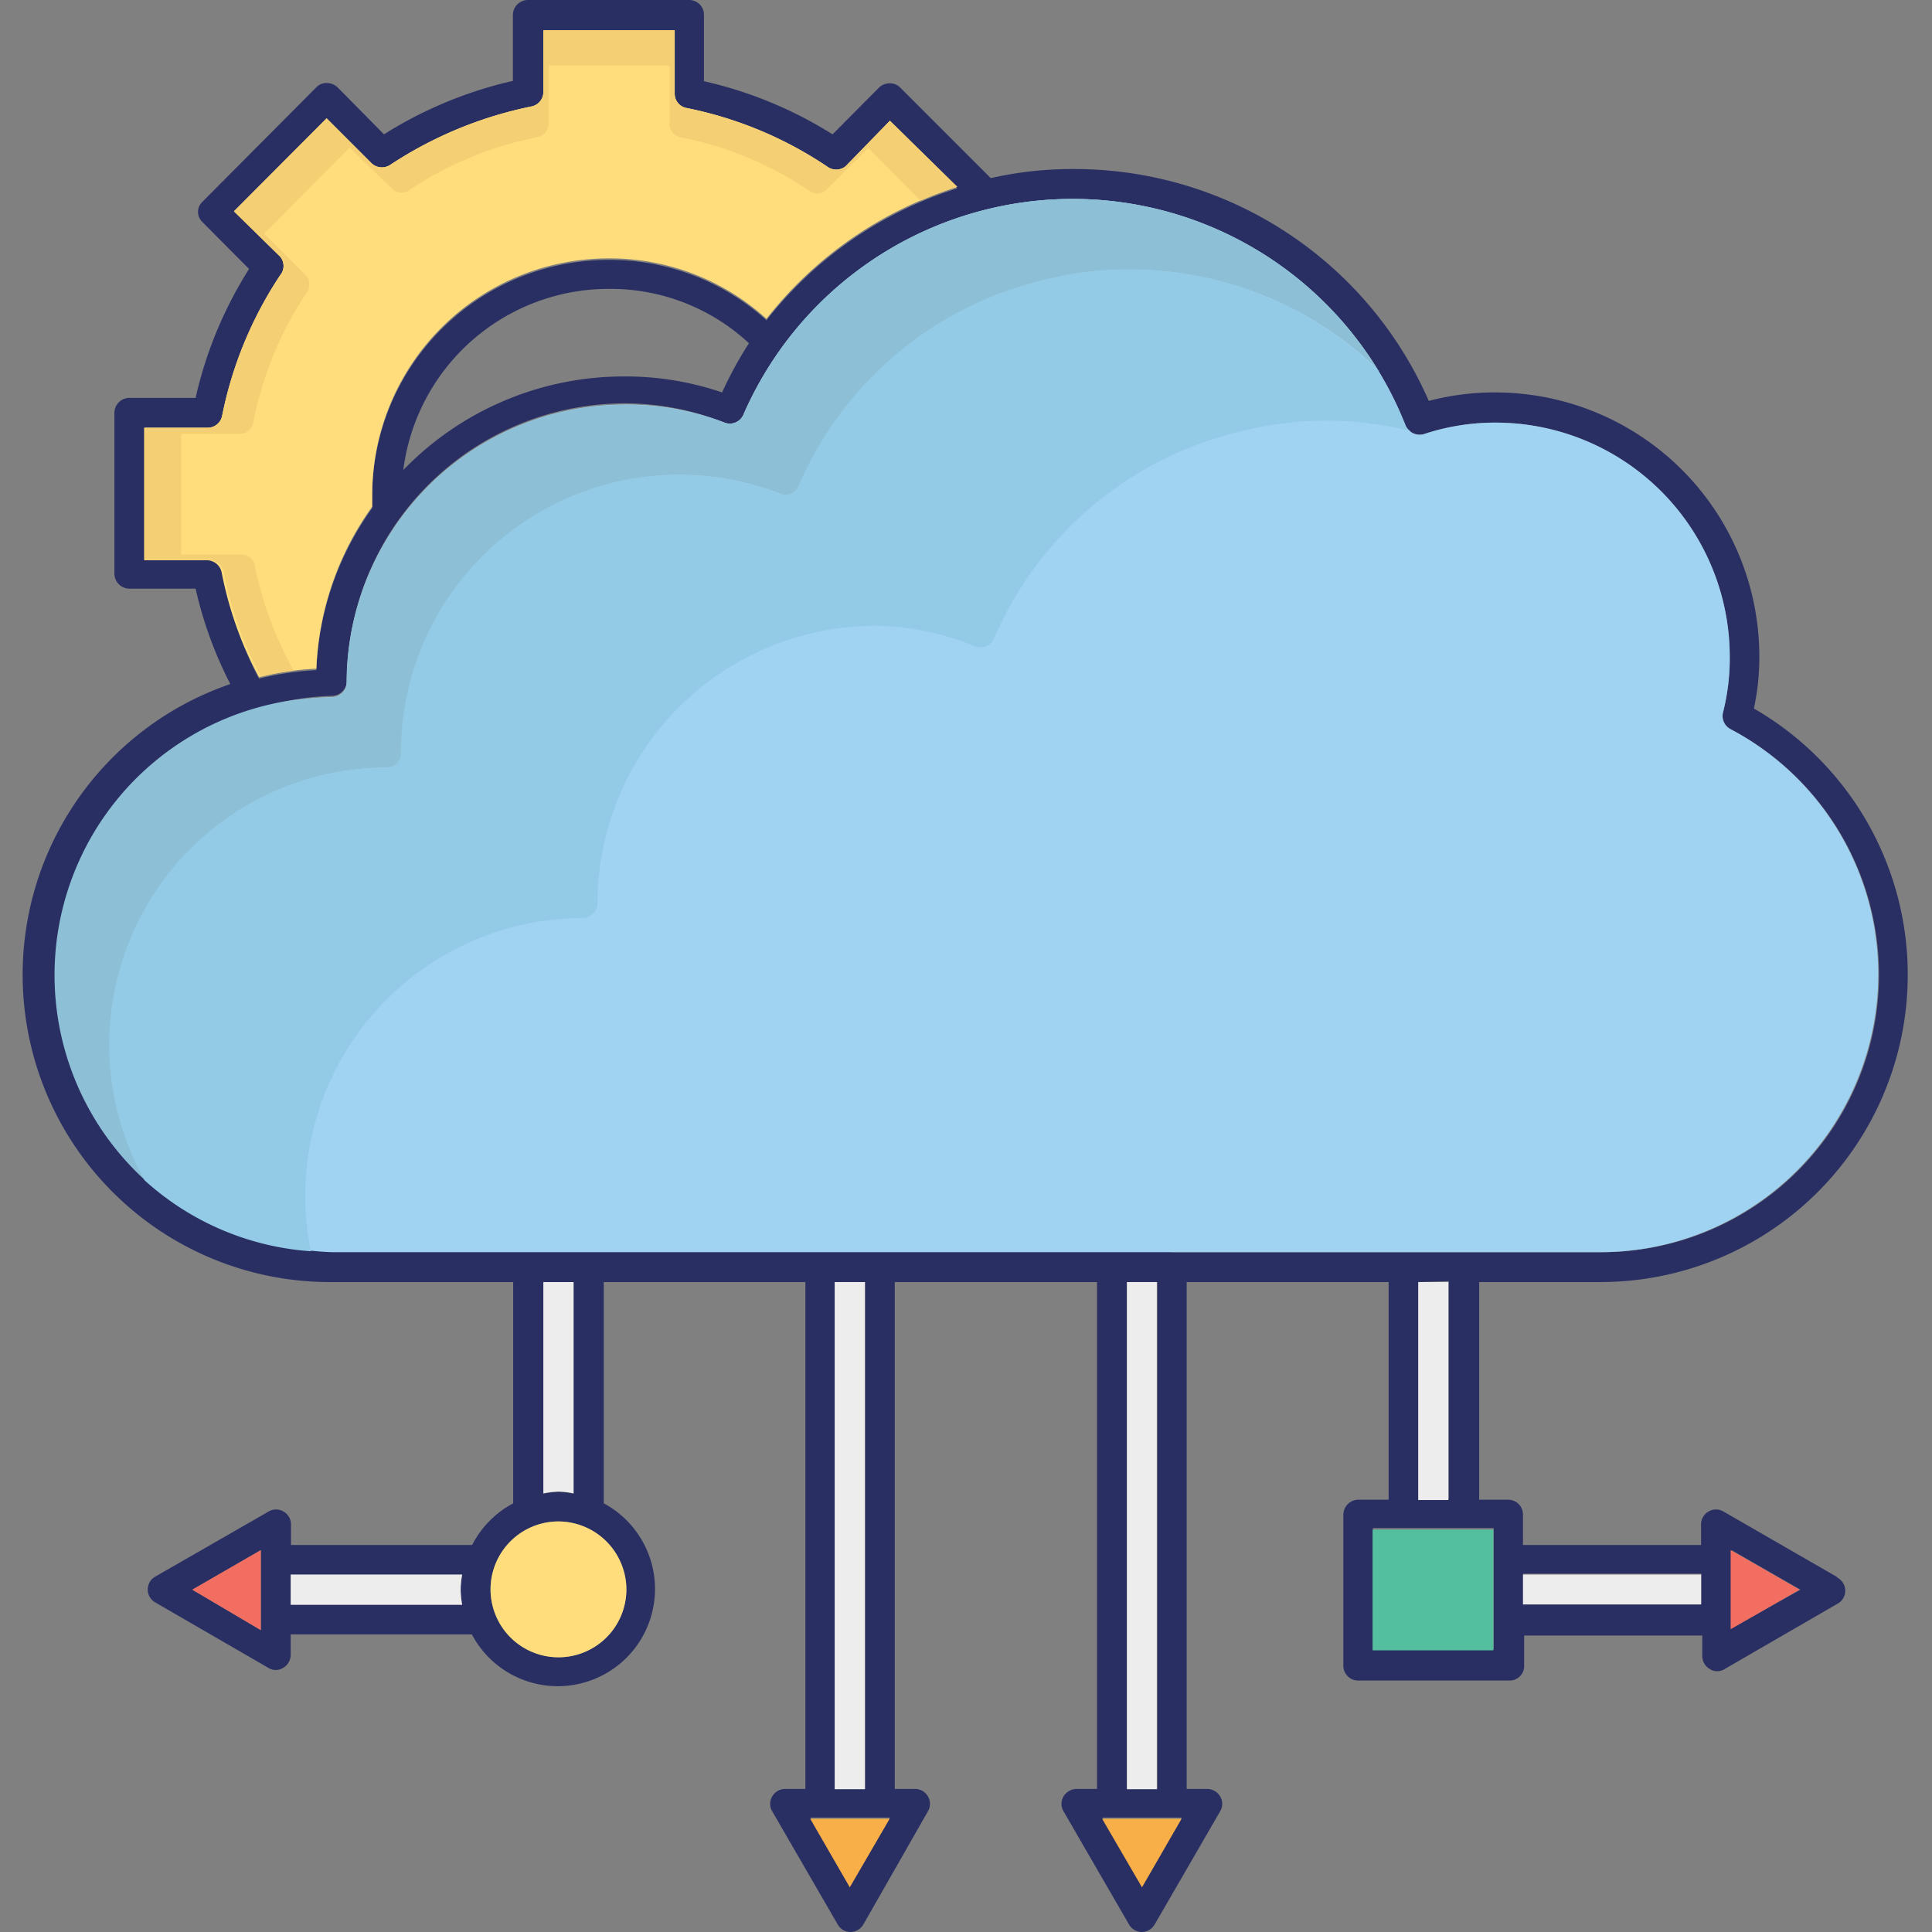 <svg xmlns="http://www.w3.org/2000/svg" data-name="Layer 1" viewBox="0 0 64 64" id="cloud-computing"><rect x="0" y="0" width="64" height="64" fill="#808080" stroke="none"/><path fill="#2a2f63" d="M60.84,52.23l-3.75-2.16a.48.48,0,0,0-.49,0,.49.49,0,0,0-.25.42v.69h-5.9v-1a.49.49,0,0,0-.49-.5H49V42.47h4a10.18,10.18,0,0,0,5.1-19,8,8,0,0,0,.18-1.72A8.75,8.75,0,0,0,49.55,13a8.6,8.6,0,0,0-2.22.28A12.81,12.81,0,0,0,35.53,5.6a12.17,12.17,0,0,0-2.71.3l-3-3a.48.48,0,0,0-.35-.14.5.5,0,0,0-.35.14L27.58,4.45a13.67,13.67,0,0,0-4.26-1.76V.49a.49.49,0,0,0-.5-.49H17.49a.5.5,0,0,0-.5.49V2.68a13.69,13.69,0,0,0-4.27,1.77L11.18,2.89a.54.54,0,0,0-.36-.14.46.46,0,0,0-.34.14L6.71,6.68a.46.46,0,0,0,0,.68L8.25,8.91a13.52,13.52,0,0,0-1.77,4.27H4.28a.5.5,0,0,0-.49.5V19a.5.5,0,0,0,.49.5h2.2a13.15,13.15,0,0,0,1.15,3.16A10.18,10.18,0,0,0,11,42.47h6V49.8a3.23,3.23,0,0,0-1.36,1.38h-6v-.69a.49.49,0,0,0-.25-.42.48.48,0,0,0-.49,0L5.14,52.23a.49.49,0,0,0,0,.85l3.75,2.17a.43.43,0,0,0,.25.07.44.44,0,0,0,.24-.07.5.5,0,0,0,.25-.43v-.68h6A3.22,3.22,0,1,0,20,49.8V42.47h6.68V59.26H26a.5.5,0,0,0-.42.25.48.48,0,0,0,0,.49l2.17,3.75a.49.49,0,0,0,.42.25.5.5,0,0,0,.43-.25L30.74,60a.48.48,0,0,0,0-.49.49.49,0,0,0-.42-.25h-.68V42.47h6.7V59.26h-.68a.52.52,0,0,0-.43.25.48.48,0,0,0,0,.49l2.17,3.75a.49.49,0,0,0,.43.25.5.5,0,0,0,.42-.25L40.42,60a.48.48,0,0,0,0-.49.51.51,0,0,0-.42-.25h-.69V42.47H46v7.21H45a.5.5,0,0,0-.5.5v5a.49.49,0,0,0,.5.49h5a.48.48,0,0,0,.49-.49v-1h5.9v.68a.5.5,0,0,0,.25.43.42.42,0,0,0,.24.07.43.43,0,0,0,.25-.07l3.75-2.17a.49.49,0,0,0,0-.85Zm-52.2-.59V54L6.37,52.66l2.27-1.31Zm6.67,1.52H9.63v-1h5.68a2.73,2.73,0,0,0-.05.5A2.83,2.83,0,0,0,15.31,53.16ZM7.36,18.91a.5.5,0,0,0-.49-.39H4.78V14.17H6.87a.49.49,0,0,0,.49-.4A13,13,0,0,1,9.28,9.12a.48.48,0,0,0,0-.62L7.75,7l3.07-3.08,1.49,1.49a.5.5,0,0,0,.62.05,13.31,13.31,0,0,1,4.66-1.93A.49.49,0,0,0,18,3.07V1h4.35v2.1a.48.48,0,0,0,.4.48,12.86,12.86,0,0,1,4.64,1.93.5.5,0,0,0,.62,0L29.48,4l2.23,2.24a12.94,12.94,0,0,0-6.32,4.37,7.72,7.72,0,0,0-5.24-2,7.83,7.83,0,0,0-7.82,7.83c0,.13,0,.26,0,.39a9.86,9.86,0,0,0-1.85,5.37,9.78,9.78,0,0,0-1.9.28A12.15,12.15,0,0,1,7.36,18.91Zm17.45-7.54A12.83,12.83,0,0,0,23.92,13a9.89,9.89,0,0,0-3.25-.53,10.16,10.16,0,0,0-7.31,3.1,6.86,6.86,0,0,1,6.79-6A6.73,6.73,0,0,1,24.81,11.37ZM20.75,52.66a2.25,2.25,0,1,1-2.26-2.26A2.26,2.26,0,0,1,20.75,52.66ZM18,49.48v-7h1v7a2.63,2.63,0,0,0-.5-.06A2.84,2.84,0,0,0,18,49.48Zm10.16,13-1.31-2.27h2.63Zm-.5-3.26V42.47h1V59.26Zm10.18,3.26-1.32-2.27h2.63Zm-.5-3.26V42.47h1V59.26Zm1.49-17.78H11a9.2,9.2,0,0,1,0-18.39.5.5,0,0,0,.49-.49,9.22,9.22,0,0,1,9.21-9.2A9,9,0,0,1,24,14a.49.49,0,0,0,.63-.27A11.9,11.9,0,0,1,32.84,6.9h0a11.86,11.86,0,0,1,13.72,7.19.51.51,0,0,0,.61.29A7.47,7.47,0,0,1,49.55,14a7.76,7.76,0,0,1,7.75,7.75,7.25,7.25,0,0,1-.22,1.84.49.49,0,0,0,.24.56A9.19,9.19,0,0,1,53,41.48H38.82Zm9.16,1v7.21H47V42.47Zm1.49,9.18v3h-4v-4h4Zm6.88,1.51h-5.9v-1h5.9Zm1,.81V51.35l2.28,1.31Z"></path><path fill="#53bf9f" d="M49.47,50.67v4h-4v-4h4Z"></path><polygon fill="#f9af48" points="29.47 60.25 28.15 62.52 26.84 60.25 29.47 60.25"></polygon><path fill="#f26e61" d="M8.64,51.64V54L6.37,52.66l2.27-1.31Z"></path><polygon fill="#f9af48" points="39.14 60.25 37.83 62.52 36.51 60.25 39.14 60.25"></polygon><polygon fill="#f26e61" points="59.61 52.66 57.33 53.97 57.33 51.35 59.61 52.66"></polygon><rect width="5.9" height=".99" x="50.45" y="52.16" fill="#ededed"></rect><rect width="1" height="7.22" x="46.98" y="42.47" fill="#ededed"></rect><rect width=".99" height="16.8" x="37.33" y="42.47" fill="#ededed"></rect><rect width="1" height="16.8" x="27.65" y="42.47" fill="#ededed"></rect><path fill="#ededed" d="M19 42.47v7a2.63 2.63 0 0 0-.5-.06 2.84 2.84 0 0 0-.5.06v-7zM15.26 52.66a2.83 2.83 0 0 0 .05.5H9.63v-1h5.68A2.73 2.73 0 0 0 15.26 52.66z"></path><path fill="#ffdc7c" d="M20.75 52.66a2.25 2.25 0 1 1-2.26-2.26A2.26 2.26 0 0 1 20.75 52.66zM31.71 6.19a12.94 12.94 0 0 0-6.32 4.37 7.72 7.72 0 0 0-5.24-2 7.83 7.83 0 0 0-7.82 7.83c0 .13 0 .26 0 .39a9.86 9.86 0 0 0-1.85 5.37 9.78 9.78 0 0 0-1.9.28 12.15 12.15 0 0 1-1.24-3.48.5.5 0 0 0-.49-.39H4.78V14.17H6.87a.49.49 0 0 0 .49-.4A13 13 0 0 1 9.28 9.12a.48.48 0 0 0 0-.62L7.75 7l3.07-3.08 1.49 1.49a.5.5 0 0 0 .62.05 13.31 13.31 0 0 1 4.66-1.93A.49.49 0 0 0 18 3.07V1h4.35v2.1a.48.48 0 0 0 .4.48 12.86 12.86 0 0 1 4.64 1.93.5.5 0 0 0 .62 0L29.48 4z"></path><path fill="#f4cf73" d="M31.71,6.19a11.12,11.12,0,0,0-1.21.46L28.76,4.9,27.39,6.27a.44.44,0,0,1-.57.06,11.43,11.43,0,0,0-4.27-1.78.46.46,0,0,1-.37-.44V2.17h-4V4.1a.47.47,0,0,1-.37.44,11.84,11.84,0,0,0-4.29,1.78A.44.44,0,0,1,13,6.26L11.58,4.89,8.75,7.74,10.11,9.1a.43.43,0,0,1,.06.57A11.89,11.89,0,0,0,8.39,14a.45.45,0,0,1-.44.37H6v4H8a.44.44,0,0,1,.44.36,12,12,0,0,0,1.29,3.49,7.37,7.37,0,0,0-1.08.2,12.15,12.15,0,0,1-1.24-3.48.5.5,0,0,0-.49-.39H4.78V14.17H6.87a.49.49,0,0,0,.49-.4A13,13,0,0,1,9.28,9.12a.48.48,0,0,0,0-.62L7.75,7l3.07-3.08,1.49,1.49a.5.5,0,0,0,.62.05,13.31,13.31,0,0,1,4.66-1.93A.49.49,0,0,0,18,3.07V1h4.35v2.1a.48.48,0,0,0,.4.48,12.86,12.86,0,0,1,4.64,1.93.5.5,0,0,0,.62,0L29.48,4Z"></path><path fill="#a0d2f1" d="M62.22,32.3A9.21,9.21,0,0,1,53,41.48H11a9.2,9.2,0,0,1,0-18.39.5.5,0,0,0,.49-.49,9.22,9.22,0,0,1,9.21-9.2A9,9,0,0,1,24,14a.49.49,0,0,0,.63-.27A11.9,11.9,0,0,1,32.84,6.9h0a11.86,11.86,0,0,1,13.72,7.19.51.51,0,0,0,.61.29A7.47,7.47,0,0,1,49.55,14a7.76,7.76,0,0,1,7.75,7.75,7.25,7.25,0,0,1-.22,1.84.49.49,0,0,0,.24.56A9.18,9.18,0,0,1,62.22,32.3Z"></path><path fill="#8dc0d6" d="M45.69,12.29a11.82,11.82,0,0,0-8.3-3.36,10.89,10.89,0,0,0-2.69.32h0a11.81,11.81,0,0,0-8.22,6.85.49.49,0,0,1-.63.26A9.2,9.2,0,0,0,13.3,24.94a.48.48,0,0,1-.49.49,9.18,9.18,0,0,0-8,13.67,9.2,9.2,0,0,1,6.18-16,.5.5,0,0,0,.49-.49,9.22,9.22,0,0,1,9.21-9.2A9,9,0,0,1,24,14a.49.49,0,0,0,.63-.27A11.9,11.9,0,0,1,32.84,6.9h0a11.86,11.86,0,0,1,12.83,5.39Z"></path><path fill="#93cae5" d="M46.73,14.28a11.51,11.51,0,0,0-5.59,0h0a11.87,11.87,0,0,0-8.21,6.86.49.49,0,0,1-.63.27A8.8,8.8,0,0,0,29,20.73a9.21,9.21,0,0,0-9.21,9.19.49.49,0,0,1-.49.49,9.21,9.21,0,0,0-9.19,9.21,8.48,8.48,0,0,0,.19,1.83A9.14,9.14,0,0,1,4.79,39.1a9.18,9.18,0,0,1,8-13.67.48.48,0,0,0,.49-.49,9.2,9.2,0,0,1,12.54-8.58.49.49,0,0,0,.63-.26,11.81,11.81,0,0,1,8.22-6.85h0a10.89,10.89,0,0,1,2.69-.32,11.82,11.82,0,0,1,8.3,3.36,12.55,12.55,0,0,1,.89,1.8A.4.4,0,0,0,46.73,14.28Z"></path></svg>